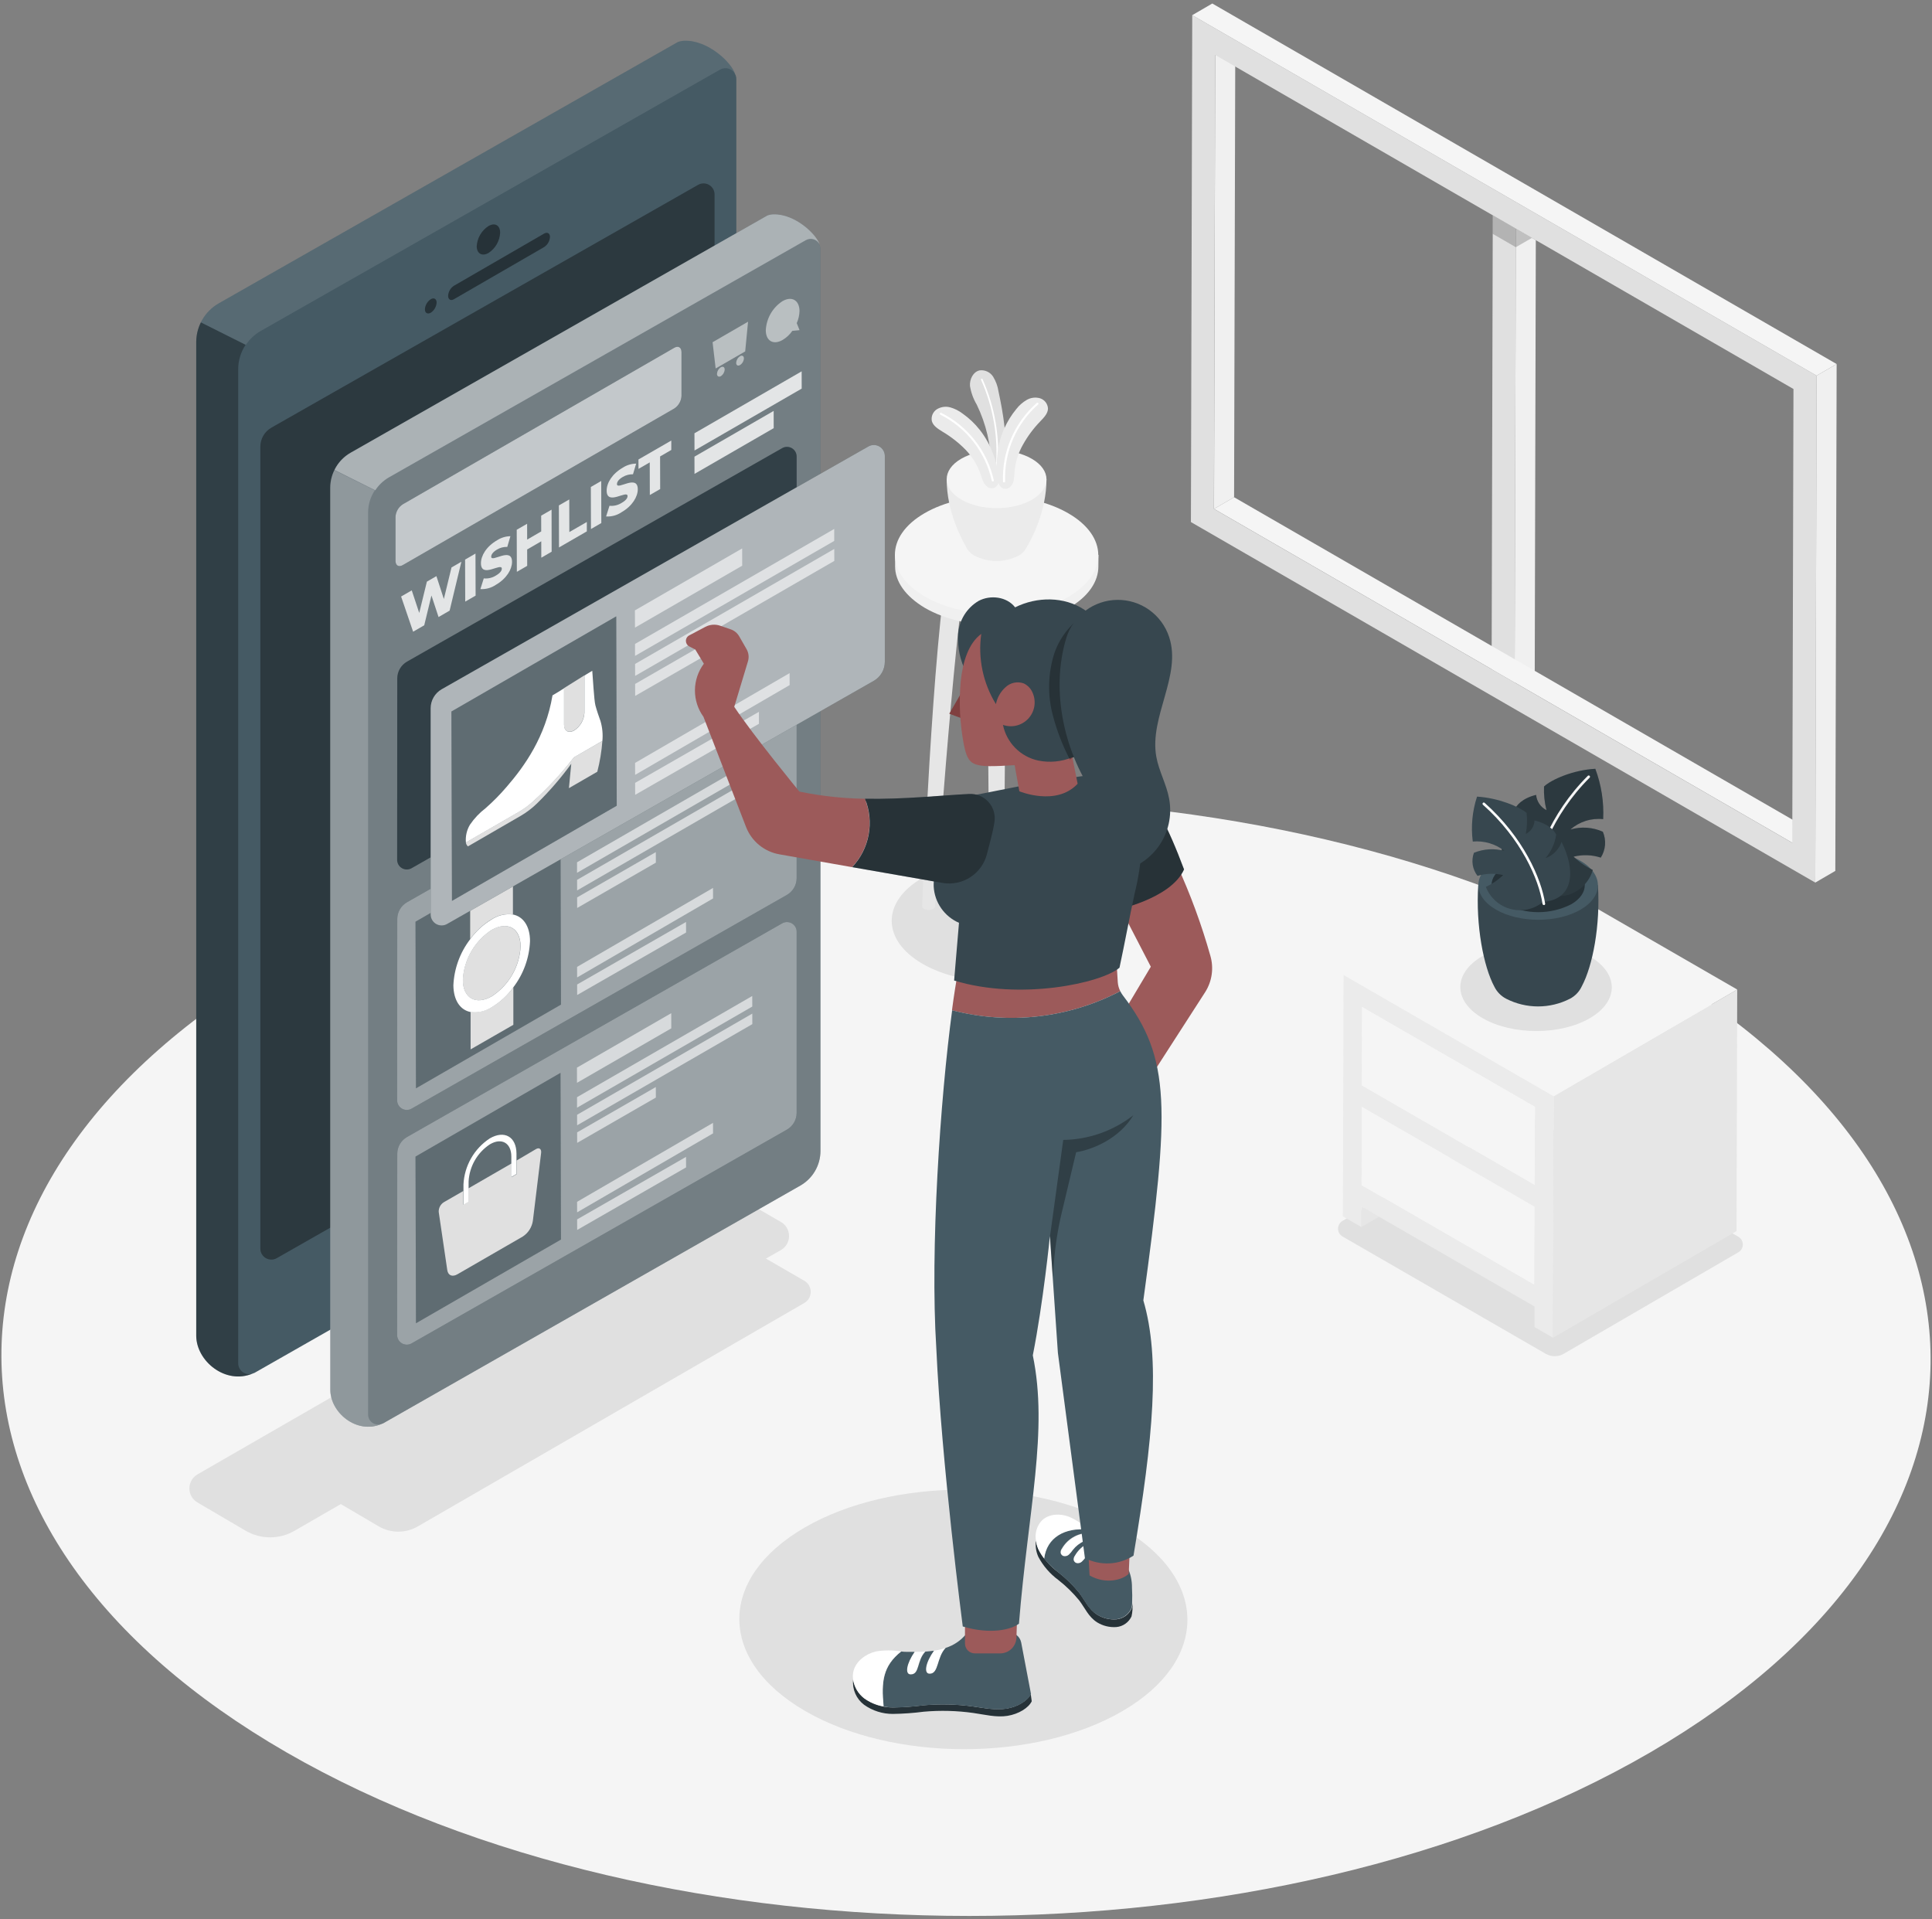 <svg width="452" height="449" viewBox="0 0 452 449" fill="none" xmlns="http://www.w3.org/2000/svg">
<rect x="0" y="0" width="452" height="449" fill="#808080" stroke="none"/>
<g clip-path="url(#clip0_151_728)">
<path d="M385 225.09C296.59 174.09 153.72 174.09 65.88 225.09C-21.96 276.09 -21.45 358.89 67 409.93C155.45 460.97 298.28 460.98 386.12 409.93C473.96 358.88 473.45 276.13 385 225.09Z" fill="#F5F5F5"/>
<path d="M262.32 357.38C241.79 345.52 208.6 345.52 188.2 357.38C167.8 369.24 167.91 388.46 188.44 400.31C208.97 412.16 242.16 412.17 262.57 400.31C282.98 388.45 282.86 369.24 262.32 357.38Z" fill="#E0E0E0"/>
<path d="M188.19 299.63L179.19 294.43L182.71 292.43C183.285 292.097 183.762 291.619 184.094 291.043C184.426 290.467 184.601 289.814 184.601 289.15C184.601 288.485 184.426 287.833 184.094 287.257C183.762 286.681 183.285 286.203 182.71 285.87L171.4 279.33C169.672 278.33 167.711 277.804 165.715 277.804C163.719 277.804 161.758 278.33 160.03 279.33L46.19 344.92C45.617 345.255 45.142 345.734 44.812 346.309C44.482 346.885 44.309 347.537 44.309 348.2C44.309 348.863 44.482 349.515 44.812 350.091C45.142 350.666 45.617 351.145 46.19 351.48L57.48 358.1C59.216 359.112 61.19 359.645 63.2 359.645C65.21 359.645 67.183 359.112 68.92 358.1L79.73 351.86L88.63 357.09C90.014 357.891 91.585 358.312 93.185 358.312C94.784 358.312 96.355 357.891 97.74 357.09L188.22 304.79C188.666 304.522 189.035 304.142 189.29 303.688C189.545 303.234 189.677 302.722 189.674 302.201C189.671 301.681 189.533 301.17 189.272 300.719C189.012 300.268 188.639 299.893 188.19 299.63Z" fill="#E0E0E0"/>
<path d="M250.45 205.4C260.06 210.95 260.11 219.94 250.56 225.49C241.01 231.04 225.48 231.04 215.86 225.49C206.24 219.94 206.2 210.95 215.75 205.4C225.3 199.85 240.83 199.85 250.45 205.4Z" fill="#E0E0E0"/>
<path d="M361.61 316.69L314.09 289.26C313.77 289.074 313.505 288.808 313.321 288.488C313.136 288.168 313.039 287.805 313.039 287.435C313.039 287.065 313.136 286.702 313.321 286.382C313.505 286.062 313.77 285.795 314.09 285.61L356 261.27C356.32 261.084 356.684 260.986 357.055 260.986C357.426 260.986 357.79 261.084 358.11 261.27L406.69 289.32C407.01 289.504 407.276 289.769 407.46 290.089C407.645 290.408 407.742 290.771 407.742 291.14C407.742 291.509 407.645 291.872 407.46 292.191C407.276 292.511 407.01 292.776 406.69 292.96L365.86 316.69C365.216 317.069 364.482 317.269 363.735 317.269C362.988 317.269 362.254 317.069 361.61 316.69Z" fill="#E0E0E0"/>
<path d="M349.24 50.36L348.97 156.54L354.36 159.66L354.64 53.47L349.24 50.36Z" fill="#E0E0E0"/>
<path d="M354.64 53.47L354.36 159.66L359.06 156.93L359.31 56.17L354.64 53.47Z" fill="#F0F0F0"/>
<path opacity="0.2" d="M354.63 57.83L354.64 53.47L349.24 50.36L349.23 54.71L354.63 57.83Z" fill="black"/>
<path opacity="0.2" d="M354.63 57.83L358.41 55.65L354.64 53.47L354.63 57.83Z" fill="black"/>
<path d="M284.31 12.87L289 10.14L288.72 116.32L284.03 119.05L284.31 12.87Z" fill="#F0F0F0"/>
<path d="M284.03 119.05L288.72 116.32L424 194.43L419.31 197.15L284.03 119.05Z" fill="#F5F5F5"/>
<path d="M278.93 3.55L425 87.88L424.69 206.47L278.62 122.13L278.93 3.55ZM419.31 197.15L419.59 91L284.3 12.86L284 119.05L419.28 197.15" fill="#E0E0E0"/>
<path d="M278.93 3.55L283.62 0.82L429.69 85.16L425 87.88L278.93 3.55Z" fill="#F5F5F5"/>
<path d="M425 87.88L429.69 85.16L429.38 203.74L424.69 206.47L425 87.88Z" fill="#F0F0F0"/>
<path d="M235.369 139H230.939C230.939 158 231.629 220.61 231.629 220.61C231.646 220.743 231.696 220.87 231.774 220.978C231.853 221.087 231.958 221.173 232.079 221.23C232.411 221.403 232.78 221.493 233.154 221.493C233.529 221.493 233.897 221.403 234.229 221.23C234.353 221.177 234.46 221.091 234.54 220.982C234.619 220.873 234.667 220.744 234.679 220.61C234.679 220.61 235.369 158 235.369 139Z" fill="#E6E6E6"/>
<path d="M226.439 130.37H221.999C218.199 150.05 215.729 211.99 215.729 211.99C215.743 212.124 215.792 212.252 215.871 212.361C215.95 212.47 216.056 212.556 216.179 212.61C216.513 212.778 216.881 212.865 217.255 212.865C217.628 212.865 217.996 212.778 218.329 212.61C218.451 212.555 218.557 212.469 218.634 212.36C218.711 212.251 218.758 212.123 218.77 211.99C218.77 211.99 222.999 149.77 226.439 130.37Z" fill="#E6E6E6"/>
<path d="M239.87 130.37H244.29C248.09 150.05 250.56 211.99 250.56 211.99C250.547 212.124 250.498 212.252 250.419 212.361C250.34 212.47 250.233 212.556 250.11 212.61C249.777 212.778 249.408 212.865 249.035 212.865C248.662 212.865 248.294 212.778 247.96 212.61C247.839 212.554 247.735 212.467 247.658 212.358C247.581 212.249 247.534 212.123 247.52 211.99C247.52 211.99 243.33 149.77 239.87 130.37Z" fill="#E6E6E6"/>
<path d="M257 129.81H256.53C255.63 127.22 253.45 124.75 249.97 122.74C240.65 117.36 225.59 117.36 216.33 122.74C212.88 124.74 210.72 127.21 209.85 129.8H209.41V132.48C209.41 136.01 211.78 139.48 216.41 142.23C225.73 147.61 240.79 147.61 250.05 142.23C254.68 139.54 256.99 136.02 256.97 132.49L257 129.81Z" fill="#F0F0F0"/>
<path d="M249.92 120.07C259.25 125.45 259.3 134.17 250.03 139.56C240.76 144.95 225.71 144.94 216.39 139.56C207.07 134.18 207.02 125.45 216.28 120.07C225.54 114.69 240.6 114.68 249.92 120.07Z" fill="#F5F5F5"/>
<path d="M244.829 112.1H221.479C221.479 119.78 225.059 126.28 226.169 128.21C226.169 128.3 226.259 128.38 226.309 128.47L226.369 128.56C226.797 129.157 227.354 129.649 227.999 130C229.591 130.814 231.352 131.238 233.14 131.238C234.927 131.238 236.688 130.814 238.279 130C239.095 129.577 239.754 128.904 240.16 128.08C241.34 126.1 244.829 119.67 244.829 112.1Z" fill="#EBEBEB"/>
<path d="M241.38 107.32C245.96 109.96 245.98 114.25 241.44 116.89C236.9 119.53 229.5 119.53 224.93 116.89C220.36 114.25 220.33 109.96 224.87 107.32C229.41 104.68 236.81 104.68 241.38 107.32Z" fill="#F5F5F5"/>
<path d="M231.889 109.09C231.855 104.092 230.703 99.165 228.519 94.67C227.717 93.32 227.177 91.831 226.929 90.28C226.819 88.72 227.679 86.95 229.219 86.64C229.831 86.567 230.451 86.669 231.007 86.934C231.563 87.2 232.032 87.618 232.359 88.14C233.001 89.195 233.426 90.368 233.609 91.59C234.759 97 235.719 102.59 234.999 108.03C234.96 108.661 234.832 109.284 234.619 109.88C234.508 110.156 234.327 110.399 234.094 110.585C233.861 110.77 233.584 110.893 233.289 110.94C233.093 110.958 232.895 110.93 232.711 110.859C232.527 110.788 232.363 110.675 232.229 110.53C231.984 110.091 231.866 109.592 231.889 109.09Z" fill="#E0E0E0"/>
<path d="M233.17 109.53C233.145 109.529 233.121 109.523 233.098 109.512C233.075 109.501 233.055 109.486 233.038 109.467C233.022 109.449 233.009 109.427 233 109.403C232.992 109.38 232.989 109.355 232.99 109.33C233.577 102.323 232.384 95.282 229.52 88.86C229.5 88.812 229.499 88.758 229.517 88.71C229.536 88.661 229.573 88.622 229.62 88.6C229.643 88.59 229.668 88.585 229.693 88.585C229.718 88.584 229.742 88.589 229.766 88.598C229.789 88.607 229.81 88.621 229.828 88.639C229.846 88.656 229.86 88.677 229.87 88.7C232.761 95.181 233.969 102.288 233.38 109.36C233.373 109.409 233.347 109.454 233.308 109.486C233.269 109.517 233.22 109.533 233.17 109.53Z" fill="white"/>
<path d="M220.53 101C219.53 100.37 218.33 99.68 218.01 98.51C217.904 97.981 217.961 97.432 218.173 96.935C218.386 96.439 218.744 96.019 219.2 95.73C219.664 95.451 220.18 95.269 220.716 95.195C221.252 95.121 221.798 95.157 222.32 95.3C223.363 95.597 224.34 96.089 225.2 96.75C226.708 97.811 228.056 99.084 229.2 100.53C230.553 102.249 231.623 104.174 232.37 106.23C232.875 107.559 233.257 108.931 233.51 110.33C233.68 111.44 234.01 113.28 232.86 114C232.605 114.149 232.315 114.228 232.02 114.228C231.725 114.228 231.435 114.149 231.18 114C230.678 113.683 230.281 113.223 230.04 112.68C229.809 112.138 229.608 111.584 229.44 111.02C228.699 108.843 227.487 106.856 225.89 105.2C224.291 103.575 222.49 102.164 220.53 101Z" fill="#EBEBEB"/>
<path d="M232.31 112.62C232.249 112.632 232.186 112.62 232.134 112.586C232.081 112.553 232.044 112.5 232.03 112.44C231.294 109.136 229.832 106.037 227.752 103.367C225.671 100.696 223.024 98.522 220 97C219.944 96.972 219.902 96.923 219.882 96.864C219.862 96.805 219.867 96.741 219.895 96.685C219.923 96.629 219.972 96.587 220.031 96.567C220.09 96.547 220.154 96.552 220.21 96.58C223.303 98.137 226.012 100.362 228.139 103.095C230.267 105.827 231.76 108.999 232.51 112.38C232.513 112.438 232.494 112.495 232.457 112.539C232.42 112.584 232.367 112.612 232.31 112.62Z" fill="white"/>
<path d="M243.38 98.57C244.21 97.7 245.17 96.74 245.18 95.57C245.15 95.028 244.956 94.509 244.624 94.08C244.292 93.651 243.837 93.334 243.32 93.17C242.8 93.021 242.256 92.978 241.72 93.046C241.183 93.113 240.666 93.288 240.2 93.56C239.265 94.105 238.443 94.825 237.78 95.68C236.611 97.093 235.645 98.661 234.91 100.34C234.036 102.346 233.492 104.48 233.3 106.66C233.141 108.075 233.118 109.501 233.23 110.92C233.35 112.03 233.49 113.92 234.78 114.3C235.065 114.376 235.366 114.374 235.651 114.295C235.936 114.216 236.194 114.062 236.4 113.85C236.813 113.423 237.082 112.877 237.17 112.29C237.266 111.708 237.323 111.12 237.34 110.53C237.512 108.232 238.195 106.001 239.34 104C240.442 102.02 241.8 100.194 243.38 98.57Z" fill="#EBEBEB"/>
<path d="M234.93 112.84C234.961 112.84 234.991 112.834 235.019 112.822C235.047 112.809 235.073 112.791 235.093 112.769C235.114 112.746 235.13 112.719 235.14 112.69C235.149 112.661 235.153 112.63 235.15 112.6C235.028 109.214 235.659 105.843 236.998 102.73C238.336 99.618 240.349 96.841 242.89 94.6C242.932 94.555 242.956 94.496 242.956 94.435C242.956 94.374 242.932 94.314 242.89 94.27C242.845 94.23 242.786 94.208 242.725 94.208C242.665 94.208 242.606 94.23 242.56 94.27C239.961 96.559 237.903 99.397 236.537 102.58C235.17 105.762 234.529 109.209 234.66 112.67C234.666 112.699 234.678 112.727 234.695 112.752C234.712 112.776 234.733 112.797 234.759 112.813C234.784 112.829 234.812 112.839 234.842 112.844C234.871 112.849 234.901 112.847 234.93 112.84Z" fill="white"/>
<path d="M322.64 284.64L318.49 287.05L318.5 282.25L322.64 284.64Z" fill="#E6E6E6"/>
<path d="M318.67 235.58L359.11 258.94L318.67 235.58Z" fill="#CFCFCF"/>
<path d="M322.64 284.64L359.02 305.64V310.45L363.34 312.95L363.5 256.44L314.33 228.05L314.17 284.55L318.5 287.05V282.25L322.64 284.64ZM359.06 277.26L318.62 253.91L318.67 235.58L359.11 258.94L359.06 277.26ZM359 300.6L318.56 277.25L318.6 259V258.95L359.05 282.3L359 300.6Z" fill="#EBEBEB"/>
<path d="M318.55 277.25L318.6 258.98V258.93L359.05 282.28L358.99 300.6L318.55 277.25Z" fill="#F5F5F5"/>
<path d="M318.62 253.91L318.67 235.58L359.11 258.94L359.06 277.26L318.62 253.91Z" fill="#F5F5F5"/>
<path d="M363.5 256.44L406.43 231.49L406.27 288L363.33 312.95L363.5 256.44Z" fill="#E6E6E6"/>
<path d="M363.5 256.44L314.32 228.05L357.25 203.1L406.43 231.49L363.5 256.44Z" fill="#F5F5F5"/>
<path d="M371.86 223.69C364.92 219.69 353.7 219.69 346.8 223.69C339.9 227.69 339.94 234.2 346.88 238.2C353.82 242.2 365.05 242.2 371.94 238.2C378.83 234.2 378.8 227.7 371.86 223.69Z" fill="#E0E0E0"/>
<path d="M373.841 207.07L359.841 207.48L345.841 207.07C345.231 216.51 347.081 226.14 349.621 230.84C350.219 232.049 351.19 233.034 352.391 233.65C354.696 234.828 357.247 235.442 359.836 235.442C362.424 235.442 364.976 234.828 367.281 233.65C368.499 233.021 369.474 232.004 370.051 230.76C372.621 226 374.441 216.47 373.841 207.07Z" fill="#37474F"/>
<path d="M369.71 201.35C375.19 204.51 375.22 209.64 369.78 212.8C364.34 215.96 355.48 215.96 350 212.8C344.52 209.64 344.5 204.51 349.94 201.35C355.38 198.19 364.24 198.18 369.71 201.35Z" fill="#455A64"/>
<path d="M367.55 202.6C371.82 205.07 371.84 209.07 367.6 211.54C365.211 212.757 362.567 213.391 359.885 213.391C357.204 213.391 354.56 212.757 352.17 211.54C347.9 209.07 347.87 205.07 352.12 202.6C354.511 201.387 357.154 200.755 359.835 200.755C362.516 200.755 365.159 201.387 367.55 202.6Z" fill="#263238"/>
<path d="M358.691 207.47C359.812 208.408 361.14 209.066 362.566 209.389C363.992 209.713 365.474 209.692 366.891 209.33C368.257 208.916 369.498 208.168 370.502 207.154C371.506 206.139 372.241 204.89 372.641 203.52C370.986 202.732 369.47 201.682 368.15 200.41C370.249 199.883 372.454 199.959 374.511 200.63C375.079 199.736 375.42 198.716 375.504 197.66C375.588 196.603 375.411 195.543 374.99 194.57C372.605 193.506 369.919 193.322 367.411 194.05C368.451 193.139 369.668 192.454 370.987 192.037C372.305 191.62 373.696 191.482 375.071 191.63C375.268 187.619 374.641 183.61 373.231 179.85C368.021 180.13 362.961 182.37 361.231 183.99C361.151 185.855 361.346 187.722 361.81 189.53C361.136 189.187 360.56 188.679 360.135 188.053C359.71 187.427 359.45 186.703 359.381 185.95C356.121 186.76 354.731 188.39 354.221 189.63C354.69 191.95 355.755 194.107 357.31 195.89C354.24 194.96 353.001 191.55 353.001 191.55C350.001 198.69 350.591 206.77 358.691 207.47Z" fill="#37474F"/>
<path opacity="0.2" d="M358.691 207.47C359.812 208.408 361.14 209.066 362.566 209.389C363.992 209.713 365.474 209.692 366.891 209.33C368.257 208.916 369.498 208.168 370.502 207.154C371.506 206.139 372.241 204.89 372.641 203.52C370.986 202.732 369.47 201.682 368.15 200.41C370.249 199.883 372.454 199.959 374.511 200.63C375.079 199.736 375.42 198.716 375.504 197.66C375.588 196.603 375.411 195.543 374.99 194.57C372.605 193.506 369.919 193.322 367.411 194.05C368.451 193.139 369.668 192.454 370.987 192.037C372.305 191.62 373.696 191.482 375.071 191.63C375.268 187.619 374.641 183.61 373.231 179.85C368.021 180.13 362.961 182.37 361.231 183.99C361.151 185.855 361.346 187.722 361.81 189.53C361.136 189.187 360.56 188.679 360.135 188.053C359.71 187.427 359.45 186.703 359.381 185.95C356.121 186.76 354.731 188.39 354.221 189.63C354.69 191.95 355.755 194.107 357.31 195.89C354.24 194.96 353.001 191.55 353.001 191.55C350.001 198.69 350.591 206.77 358.691 207.47Z" fill="black"/>
<path d="M358.51 208.24C358.471 208.237 358.432 208.227 358.397 208.21C358.361 208.192 358.33 208.168 358.304 208.138C358.278 208.108 358.258 208.074 358.245 208.036C358.233 207.999 358.227 207.959 358.23 207.92C358.73 201.33 362.49 190.47 371.47 181.5C371.527 181.443 371.605 181.411 371.685 181.411C371.766 181.411 371.843 181.443 371.9 181.5C371.957 181.557 371.989 181.634 371.989 181.715C371.989 181.796 371.957 181.873 371.9 181.93C363.04 190.78 359.32 201.48 358.83 207.93C358.832 207.972 358.824 208.014 358.809 208.053C358.793 208.092 358.769 208.127 358.739 208.156C358.709 208.185 358.673 208.208 358.634 208.222C358.594 208.237 358.552 208.243 358.51 208.24Z" fill="#F5F5F5"/>
<path d="M361.001 211C359.956 211.854 358.724 212.449 357.405 212.735C356.087 213.022 354.719 212.992 353.414 212.649C352.109 212.306 350.904 211.658 349.897 210.76C348.89 209.862 348.11 208.738 347.621 207.48C349.117 206.794 350.486 205.861 351.671 204.72C349.69 204.251 347.62 204.313 345.671 204.9C345.082 204.146 344.696 203.254 344.549 202.309C344.402 201.364 344.499 200.397 344.831 199.5C347.104 198.566 349.623 198.415 351.991 199.07C349.882 197.423 347.227 196.636 344.561 196.87C344.107 193.336 344.449 189.745 345.561 186.36C350.561 186.66 355.441 188.72 357.151 190.17C357.342 191.81 357.275 193.471 356.951 195.09C357.553 194.805 358.064 194.359 358.428 193.801C358.792 193.244 358.993 192.596 359.011 191.93C362.121 192.68 363.531 194.14 364.081 195.24C363.785 197.281 362.914 199.195 361.571 200.76C362.445 200.45 363.237 199.946 363.888 199.286C364.539 198.626 365.032 197.828 365.331 196.95C368.541 203.26 368.491 210.38 361.001 211Z" fill="#37474F"/>
<path d="M361.171 211.71C361.099 211.708 361.031 211.681 360.978 211.633C360.924 211.586 360.89 211.521 360.88 211.45C360.02 205.72 355.88 196.2 346.93 188.25C346.876 188.194 346.845 188.119 346.845 188.04C346.845 187.961 346.876 187.886 346.93 187.83C346.958 187.802 346.99 187.779 347.026 187.763C347.062 187.748 347.101 187.74 347.141 187.74C347.18 187.74 347.219 187.748 347.255 187.763C347.291 187.779 347.323 187.802 347.35 187.83C356.4 195.89 360.62 205.56 361.49 211.39C361.502 211.469 361.483 211.55 361.436 211.615C361.389 211.681 361.319 211.725 361.24 211.74L361.171 211.71Z" fill="white"/>
<path d="M172 17.37C171.22 14.63 165.66 9.37 160.13 9.53C159.597 9.546 159.069 9.651 158.57 9.84L51.11 71C49.542 71.911 48.238 73.214 47.327 74.782C46.415 76.349 45.927 78.127 45.91 79.94V312.46C45.91 318.38 52.74 324.03 59.16 321.31C59.301 321.267 59.438 321.214 59.57 321.15L167.08 259.89C168.658 258.991 169.969 257.69 170.881 256.12C171.792 254.55 172.272 252.766 172.27 250.95V18.49C172.271 18.101 172.178 17.716 172 17.37Z" fill="#455A64"/>
<path d="M60.91 104.5C60.911 103.593 61.151 102.703 61.608 101.919C62.065 101.136 62.721 100.487 63.51 100.04L163.32 43.25C163.711 43.026 164.154 42.908 164.605 42.909C165.056 42.909 165.498 43.029 165.888 43.255C166.278 43.481 166.602 43.805 166.827 44.196C167.052 44.586 167.17 45.029 167.17 45.48V233C167.168 233.906 166.926 234.796 166.469 235.579C166.013 236.362 165.358 237.011 164.57 237.46L64.75 294.33C64.359 294.552 63.918 294.668 63.468 294.666C63.019 294.664 62.578 294.544 62.19 294.318C61.801 294.093 61.478 293.769 61.254 293.38C61.029 292.991 60.911 292.549 60.91 292.1V104.5Z" fill="#37474F"/>
<path opacity="0.2" d="M60.91 104.5C60.911 103.593 61.151 102.703 61.608 101.919C62.065 101.136 62.721 100.487 63.51 100.04L163.32 43.25C163.711 43.026 164.154 42.908 164.605 42.909C165.056 42.909 165.498 43.029 165.888 43.255C166.278 43.481 166.602 43.805 166.827 44.196C167.052 44.586 167.17 45.029 167.17 45.48V233C167.168 233.906 166.926 234.796 166.469 235.579C166.013 236.362 165.358 237.011 164.57 237.46L64.75 294.33C64.359 294.552 63.918 294.668 63.468 294.666C63.019 294.664 62.578 294.544 62.19 294.318C61.801 294.093 61.478 293.769 61.254 293.38C61.029 292.991 60.911 292.549 60.91 292.1V104.5Z" fill="black"/>
<path opacity="0.3" d="M45.91 79.93V312.46C45.91 318.38 52.74 324.03 59.16 321.31C58.774 321.452 58.36 321.498 57.952 321.445C57.544 321.393 57.155 321.242 56.818 321.006C56.481 320.77 56.206 320.457 56.017 320.092C55.828 319.727 55.729 319.321 55.73 318.91V86.35C55.735 84.328 56.337 82.352 57.46 80.67L47 75.42C46.295 76.82 45.922 78.363 45.91 79.93Z" fill="black"/>
<path opacity="0.1" d="M160.17 9.52C159.636 9.536 159.109 9.641 158.61 9.83L51.11 71C49.325 72.025 47.893 73.566 47 75.42L57.52 80.67C58.41 79.33 59.602 78.217 61 77.42L168.5 16.26C168.801 16.095 169.132 15.993 169.474 15.96C169.815 15.927 170.16 15.963 170.487 16.067C170.814 16.171 171.117 16.34 171.377 16.564C171.637 16.788 171.849 17.062 172 17.37C171.26 14.62 165.7 9.41 160.17 9.52Z" fill="white"/>
<path d="M127.29 54.65C128.04 54.22 128.67 54.56 128.67 55.42C128.643 55.896 128.506 56.36 128.268 56.773C128.03 57.186 127.698 57.538 127.3 57.8L106.2 70C105.45 70.44 104.84 70.07 104.84 69.2C104.866 68.729 105.002 68.271 105.239 67.862C105.475 67.454 105.804 67.107 106.2 66.85L127.29 54.65Z" fill="#263238"/>
<path d="M100.78 70C101.53 69.56 102.14 69.91 102.15 70.78C102.123 71.253 101.985 71.714 101.749 72.125C101.513 72.537 101.185 72.887 100.79 73.15C100.03 73.58 99.41 73.23 99.41 72.36C99.436 71.886 99.573 71.425 99.811 71.015C100.049 70.605 100.381 70.257 100.78 70Z" fill="#263238"/>
<path d="M114.28 52.88C115.79 52.01 117.01 52.7 117.01 54.44C116.964 55.386 116.695 56.308 116.223 57.13C115.752 57.953 115.093 58.652 114.3 59.17C112.79 60.05 111.54 59.33 111.53 57.6C111.586 56.653 111.865 55.732 112.342 54.912C112.82 54.092 113.484 53.396 114.28 52.88Z" fill="#263238"/>
<path d="M114.29 271.79C117.36 270.02 119.84 271.43 119.85 274.96C119.753 276.89 119.201 278.77 118.24 280.447C117.279 282.124 115.936 283.55 114.32 284.61C111.25 286.38 108.71 284.93 108.7 281.4C108.81 279.471 109.374 277.596 110.345 275.926C111.317 274.256 112.668 272.839 114.29 271.79Z" fill="#263238"/>
<path d="M191.71 57.26C191 54.77 186 50 180.94 50.14C180.459 50.155 179.983 50.246 179.53 50.41L82 105.93C80.577 106.756 79.394 107.938 78.567 109.36C77.739 110.782 77.296 112.395 77.28 114.04V325.11C77.28 330.49 83.48 335.62 89.28 333.11C89.412 333.073 89.539 333.023 89.66 332.96L187.24 277.35C188.671 276.534 189.861 275.354 190.688 273.93C191.516 272.505 191.951 270.887 191.95 269.24V58.24C191.945 57.899 191.863 57.564 191.71 57.26Z" fill="#37474F"/>
<path opacity="0.2" d="M77.231 114V325.11C77.231 330.49 83.43 335.62 89.231 333.11C88.88 333.237 88.504 333.277 88.135 333.228C87.766 333.179 87.414 333.042 87.109 332.828C86.804 332.615 86.555 332.33 86.383 332C86.211 331.67 86.121 331.303 86.121 330.93V119.88C86.124 118.043 86.671 116.248 87.691 114.72L78.201 110C77.583 111.245 77.252 112.611 77.231 114Z" fill="white"/>
<path opacity="0.4" d="M180.94 50.14C180.459 50.155 179.983 50.246 179.53 50.41L82 105.93C80.375 106.854 79.067 108.249 78.25 109.93L87.8 114.7C88.602 113.468 89.68 112.441 90.95 111.7L188.52 56.19C188.796 56.032 189.101 55.932 189.417 55.897C189.733 55.862 190.053 55.893 190.357 55.986C190.661 56.08 190.942 56.235 191.184 56.442C191.425 56.65 191.621 56.904 191.76 57.19C191 54.77 186 50 180.94 50.14Z" fill="white"/>
<path opacity="0.3" d="M191.71 57.26C191 54.77 186 50 180.94 50.14C180.459 50.155 179.983 50.246 179.53 50.41L82 105.93C80.577 106.756 79.394 107.938 78.567 109.36C77.739 110.782 77.296 112.395 77.28 114.04V325.11C77.28 330.49 83.48 335.62 89.28 333.11C89.412 333.073 89.539 333.023 89.66 332.96L187.24 277.35C188.671 276.534 189.861 275.354 190.688 273.93C191.516 272.505 191.951 270.887 191.95 269.24V58.24C191.945 57.899 191.863 57.564 191.71 57.26Z" fill="white"/>
<path d="M157.74 81.36C158.67 80.82 159.43 81.25 159.44 82.36V92.64C159.408 93.227 159.238 93.797 158.944 94.306C158.651 94.815 158.242 95.248 157.75 95.57L94.23 132.2C93.29 132.74 92.54 132.31 92.53 131.2V120.91C92.562 120.323 92.731 119.752 93.025 119.243C93.319 118.734 93.728 118.301 94.22 117.98L157.74 81.36Z" fill="#37474F"/>
<g opacity="0.7">
<path d="M157.74 81.36C158.67 80.82 159.43 81.25 159.44 82.36V92.64C159.408 93.227 159.238 93.797 158.944 94.306C158.651 94.815 158.242 95.248 157.75 95.57L94.23 132.2C93.29 132.74 92.54 132.31 92.53 131.2V120.91C92.562 120.323 92.731 119.752 93.025 119.243C93.319 118.734 93.728 118.301 94.22 117.98L157.74 81.36Z" fill="white"/>
</g>
<g opacity="0.5">
<path d="M183.05 70.46C185.23 69.2 187 70.21 187.05 72.71C187.029 73.704 186.808 74.683 186.4 75.59L187.06 77.24L185.37 77.4C184.777 78.26 184.006 78.983 183.11 79.52C180.94 80.78 179.17 79.77 179.16 77.27C179.225 75.909 179.612 74.582 180.288 73.398C180.964 72.215 181.911 71.208 183.05 70.46Z" fill="white"/>
</g>
<g opacity="0.5">
<path d="M168.631 85.92C169.131 85.64 169.541 85.86 169.541 86.44C169.524 86.752 169.433 87.056 169.277 87.327C169.12 87.598 168.903 87.829 168.641 88C168.141 88.28 167.741 88 167.741 87.48C167.758 87.169 167.847 86.865 168.001 86.594C168.156 86.324 168.372 86.093 168.631 85.92Z" fill="white"/>
<path d="M173.13 83.33C173.63 83.04 174.03 83.27 174.04 83.84C174.022 84.153 173.93 84.457 173.772 84.728C173.614 84.999 173.394 85.23 173.13 85.4C172.64 85.69 172.23 85.46 172.23 84.88C172.25 84.569 172.341 84.268 172.497 83.999C172.653 83.729 172.87 83.501 173.13 83.33Z" fill="white"/>
<path d="M175.011 75.26L174.341 82.21L167.431 86.2L166.711 80.06L175.011 75.26Z" fill="white"/>
</g>
<path d="M92.941 215C92.942 214.202 93.153 213.419 93.553 212.729C93.954 212.039 94.529 211.467 95.221 211.07L183 161.08C183.347 160.882 183.74 160.78 184.138 160.783C184.537 160.786 184.928 160.895 185.272 161.098C185.615 161.301 185.898 161.591 186.093 161.939C186.288 162.288 186.387 162.681 186.38 163.08V205.43C186.377 206.228 186.164 207.012 185.762 207.702C185.36 208.392 184.783 208.963 184.09 209.36L96.29 259.36C95.944 259.558 95.551 259.66 95.153 259.657C94.754 259.654 94.363 259.545 94.019 259.342C93.676 259.139 93.392 258.849 93.198 258.501C93.003 258.152 92.904 257.759 92.91 257.36L92.941 215Z" fill="#37474F"/>
<path opacity="0.5" d="M92.941 215C92.942 214.202 93.153 213.419 93.553 212.729C93.954 212.039 94.529 211.467 95.221 211.07L183 161.08C183.347 160.882 183.74 160.78 184.138 160.783C184.537 160.786 184.928 160.895 185.272 161.098C185.615 161.301 185.898 161.591 186.093 161.939C186.288 162.288 186.387 162.681 186.38 163.08V205.43C186.377 206.228 186.164 207.012 185.762 207.702C185.36 208.392 184.783 208.963 184.09 209.36L96.29 259.36C95.944 259.558 95.551 259.66 95.153 259.657C94.754 259.654 94.363 259.545 94.019 259.342C93.676 259.139 93.392 258.849 93.198 258.501C93.003 258.152 92.904 257.759 92.91 257.36L92.941 215Z" fill="white"/>
<path d="M131.131 196.03L131.241 235.01L97.321 254.59L97.211 215.62L131.131 196.03Z" fill="#37474F"/>
<g opacity="0.2">
<path d="M131.131 196.03L131.241 235.01L97.321 254.59L97.211 215.62L131.131 196.03Z" fill="white"/>
</g>
<g opacity="0.6">
<path d="M153.43 199.34L153.441 201.81L135.031 212.41L135.021 209.94L153.43 199.34Z" fill="white"/>
<path d="M176.001 182.17L176.011 184.63L135.021 208.3L135.011 205.83L176.001 182.17Z" fill="white"/>
<path d="M160.501 215.68L160.51 218.15L135.031 232.77L135.021 230.31L160.501 215.68Z" fill="white"/>
<path d="M166.811 207.72L166.821 210.18L135.021 228.66L135.011 226.19L166.811 207.72Z" fill="white"/>
<path d="M175.99 178.05L176 180.51L135 204.18V201.72L175.99 178.05Z" fill="white"/>
<path d="M157.04 182.06L157.05 185.61L134.99 198.35L134.98 194.81L157.04 182.06Z" fill="white"/>
</g>
<path d="M115.001 217.55C118.731 215.4 121.761 217.14 121.781 221.42C121.657 223.755 120.982 226.027 119.813 228.052C118.643 230.077 117.011 231.796 115.051 233.07C111.321 235.23 108.281 233.5 108.271 229.22C108.395 226.882 109.069 224.607 110.238 222.579C111.408 220.551 113.039 218.828 115.001 217.55Z" fill="#E0E0E0"/>
<path d="M110 210.89L120 205.14V213.94C118.251 213.696 116.474 214.098 115 215.07C113.036 216.253 111.334 217.825 110 219.69V210.89Z" fill="#E0E0E0"/>
<path d="M92.941 158.71C92.942 157.912 93.153 157.129 93.553 156.439C93.954 155.749 94.529 155.177 95.221 154.78L183 104.83C183.347 104.632 183.74 104.53 184.138 104.533C184.537 104.536 184.928 104.645 185.272 104.848C185.615 105.051 185.898 105.341 186.093 105.689C186.288 106.038 186.387 106.431 186.38 106.83V149.18C186.377 149.978 186.164 150.762 185.762 151.452C185.36 152.142 184.783 152.713 184.09 153.11L96.29 203.11C95.944 203.308 95.551 203.41 95.153 203.407C94.754 203.404 94.363 203.295 94.019 203.092C93.676 202.889 93.392 202.599 93.198 202.251C93.003 201.902 92.904 201.509 92.91 201.11L92.941 158.71Z" fill="#37474F"/>
<path opacity="0.1" d="M92.941 158.71C92.942 157.912 93.153 157.129 93.553 156.439C93.954 155.749 94.529 155.177 95.221 154.78L183 104.83C183.347 104.632 183.74 104.53 184.138 104.533C184.537 104.536 184.928 104.645 185.272 104.848C185.615 105.051 185.898 105.341 186.093 105.689C186.288 106.038 186.387 106.431 186.38 106.83V149.18C186.377 149.978 186.164 150.762 185.762 151.452C185.36 152.142 184.783 152.713 184.09 153.11L96.29 203.11C95.944 203.308 95.551 203.41 95.153 203.407C94.754 203.404 94.363 203.295 94.019 203.092C93.676 202.889 93.392 202.599 93.198 202.251C93.003 201.902 92.904 201.509 92.91 201.11L92.941 158.71Z" fill="black"/>
<path d="M92.941 269.92C92.939 269.122 93.149 268.337 93.549 267.647C93.95 266.956 94.527 266.385 95.221 265.99L183 216C183.347 215.802 183.74 215.7 184.138 215.703C184.537 215.706 184.928 215.815 185.272 216.018C185.615 216.221 185.898 216.511 186.093 216.859C186.288 217.208 186.387 217.601 186.38 218V260.34C186.379 261.139 186.167 261.923 185.764 262.613C185.362 263.303 184.785 263.875 184.09 264.27L96.29 314.27C95.944 314.468 95.551 314.57 95.153 314.567C94.754 314.564 94.363 314.455 94.019 314.252C93.676 314.049 93.392 313.759 93.198 313.41C93.003 313.062 92.904 312.669 92.91 312.27L92.941 269.92Z" fill="#37474F"/>
<path opacity="0.5" d="M92.941 269.92C92.939 269.122 93.149 268.337 93.549 267.647C93.95 266.956 94.527 266.385 95.221 265.99L183 216C183.347 215.802 183.74 215.7 184.138 215.703C184.537 215.706 184.928 215.815 185.272 216.018C185.615 216.221 185.898 216.511 186.093 216.859C186.288 217.208 186.387 217.601 186.38 218V260.34C186.379 261.139 186.167 261.923 185.764 262.613C185.362 263.303 184.785 263.875 184.09 264.27L96.29 314.27C95.944 314.468 95.551 314.57 95.153 314.567C94.754 314.564 94.363 314.455 94.019 314.252C93.676 314.049 93.392 313.759 93.198 313.41C93.003 313.062 92.904 312.669 92.91 312.27L92.941 269.92Z" fill="white"/>
<path d="M131.131 250.99L131.241 289.97L97.321 309.55L97.211 270.57L131.131 250.99Z" fill="#37474F"/>
<g opacity="0.2">
<path d="M131.131 250.99L131.241 289.97L97.321 309.55L97.211 270.57L131.131 250.99Z" fill="white"/>
</g>
<g opacity="0.6">
<path d="M153.43 254.3L153.441 256.76L135.031 267.36L135.021 264.9L153.43 254.3Z" fill="white"/>
<path d="M176.001 237.12L176.011 239.58L135.021 263.25L135.011 260.79L176.001 237.12Z" fill="white"/>
<path d="M160.501 270.64L160.51 273.1L135.031 287.73L135.021 285.26L160.501 270.64Z" fill="white"/>
<path d="M166.811 262.68L166.821 265.14L135.021 283.61L135.011 281.15L166.811 262.68Z" fill="white"/>
<path d="M175.99 233L176 235.47L135 259.13V256.67L175.99 233Z" fill="white"/>
<path d="M157.04 237.02L157.05 240.57L134.99 253.31L134.98 249.76L157.04 237.02Z" fill="white"/>
</g>
<path d="M125.42 268.8C126.15 268.38 126.71 268.8 126.6 269.7L124.67 285.57C124.561 286.319 124.295 287.036 123.888 287.674C123.481 288.312 122.943 288.856 122.31 289.27L107 298.11C105.82 298.79 104.82 298.38 104.64 297.11L102.64 283.52C102.621 283.074 102.719 282.631 102.924 282.234C103.13 281.838 103.435 281.502 103.81 281.26L108.39 278.62V281.81L109.59 281.13V278L119.67 272.18V275.38L120.87 274.68V271.48L125.42 268.8Z" fill="#E0E0E0"/>
<path d="M114.581 266.32C118.011 264.32 120.821 265.93 120.831 269.88V274.64L119.631 275.34V270.57C119.631 267.38 117.361 266.08 114.631 267.69C113.172 268.645 111.959 269.93 111.09 271.442C110.222 272.954 109.722 274.649 109.631 276.39V281.16L108.431 281.84V277.08C108.536 274.929 109.149 272.833 110.217 270.964C111.286 269.094 112.781 267.503 114.581 266.32Z" fill="white"/>
<path d="M100.75 165.7C100.75 164.792 100.99 163.899 101.447 163.114C101.904 162.329 102.56 161.679 103.35 161.23L203.17 104.44C203.561 104.218 204.004 104.102 204.454 104.104C204.905 104.107 205.346 104.228 205.735 104.454C206.124 104.681 206.446 105.006 206.67 105.397C206.894 105.787 207.011 106.23 207.01 106.68V154.82C207.007 155.726 206.766 156.616 206.309 157.399C205.853 158.182 205.198 158.831 204.41 159.28L104.6 216.16C104.209 216.384 103.766 216.502 103.315 216.501C102.865 216.501 102.422 216.381 102.032 216.155C101.642 215.929 101.318 215.605 101.093 215.214C100.868 214.824 100.75 214.381 100.75 213.93V165.7Z" fill="#37474F"/>
<path opacity="0.6" d="M100.75 165.7C100.75 164.792 100.99 163.899 101.447 163.114C101.904 162.329 102.56 161.679 103.35 161.23L203.17 104.44C203.561 104.218 204.004 104.102 204.454 104.104C204.905 104.107 205.346 104.228 205.735 104.454C206.124 104.681 206.446 105.006 206.67 105.397C206.894 105.787 207.011 106.23 207.01 106.68V154.82C207.007 155.726 206.766 156.616 206.309 157.399C205.853 158.182 205.198 158.831 204.41 159.28L104.6 216.16C104.209 216.384 103.766 216.502 103.315 216.501C102.865 216.501 102.422 216.381 102.032 216.155C101.642 215.929 101.318 215.605 101.093 215.214C100.868 214.824 100.75 214.381 100.75 213.93V165.7Z" fill="white"/>
<path d="M144.17 144.19L144.29 188.49L105.74 210.75L105.61 166.45L144.17 144.19Z" fill="#37474F"/>
<g opacity="0.2">
<path d="M144.17 144.19L144.29 188.49L105.74 210.75L105.61 166.45L144.17 144.19Z" fill="white"/>
</g>
<path d="M136.71 158V166.74C136.665 167.564 136.426 168.366 136.013 169.08C135.599 169.794 135.023 170.401 134.33 170.85C133.02 171.61 131.95 171 131.94 169.49V160.99L136.71 158Z" fill="#E0E0E0"/>
<path d="M140.93 173.33C140.75 175.764 140.352 178.177 139.74 180.54L133.1 184.38C133.29 182.48 133.47 180.57 133.65 178.67C131.247 181.978 128.571 185.079 125.65 187.94C124.507 189.059 123.231 190.033 121.85 190.84L109.48 198C109.202 197.765 109.027 197.432 108.99 197.07L121.46 189.88C122.683 189.16 123.823 188.308 124.86 187.34C128.295 184.228 131.447 180.818 134.28 177.15L140.93 173.33Z" fill="#E0E0E0"/>
<path d="M138.561 156.92C138.701 158.38 138.971 163.79 139.301 165.02C139.631 166.25 140.051 167.46 140.491 168.69C140.931 170.195 141.08 171.769 140.931 173.33L134.281 177.17C131.448 180.838 128.295 184.248 124.861 187.36C123.824 188.329 122.684 189.18 121.461 189.9L109.001 197.09C108.867 195.642 109.196 194.189 109.941 192.94C110.944 191.461 112.18 190.154 113.601 189.07C115.363 187.525 117.01 185.854 118.531 184.07C122.761 179.2 127.641 172.31 129.261 162.67C130.041 162.21 130.971 161.67 131.961 161.02V169.52C131.961 171.03 133.041 171.64 134.351 170.88C135.043 170.431 135.62 169.824 136.033 169.11C136.447 168.396 136.686 167.594 136.731 166.77V158.03C137.381 157.63 138.001 157.24 138.561 156.92Z" fill="white"/>
<g opacity="0.6">
<path d="M169.52 147.94L169.53 150.75L148.6 162.8L148.59 160L169.52 147.94Z" fill="white"/>
<path d="M195.18 128.42L195.19 131.22L148.59 158.12L148.58 155.32L195.18 128.42Z" fill="white"/>
<path d="M177.56 166.52V169.32L148.6 185.94L148.59 183.14L177.56 166.52Z" fill="white"/>
<path d="M184.73 157.47L184.74 160.27L148.59 181.27L148.58 178.47L184.73 157.47Z" fill="white"/>
<path d="M195.17 123.74V126.54L148.57 153.44V150.64L195.17 123.74Z" fill="white"/>
<path d="M173.63 128.3L173.64 132.34L148.56 146.82L148.54 142.79L173.63 128.3Z" fill="white"/>
</g>
<g opacity="0.8">
<path d="M107.941 131.41L105.191 142.85L102.601 144.35L100.941 139.31L99.251 146.28L96.651 147.78L93.841 139.55L96.331 138.11L98.081 143.39L99.871 136.07L102.101 134.78L103.841 140.13L105.631 132.75L107.941 131.41Z" fill="white"/>
<path d="M111.241 129.5L111.271 139.34L108.841 140.74L108.811 130.91L111.241 129.5Z" fill="white"/>
<path d="M116.311 126.38C117.235 125.782 118.31 125.456 119.411 125.44L118.681 127.94C117.845 127.91 117.019 128.122 116.301 128.55C115.301 129.14 114.921 129.74 114.921 130.23C114.921 131.74 119.781 127.81 119.791 131.44C119.791 133.15 118.551 135.34 116.011 136.81C114.948 137.534 113.675 137.886 112.391 137.81L113.181 135.31C114.171 135.411 115.167 135.178 116.011 134.65C117.011 134.06 117.401 133.51 117.401 133.04C117.401 131.48 112.531 135.43 112.521 131.76C112.521 130 113.761 127.85 116.311 126.38Z" fill="white"/>
<path d="M129.041 119.23L129.061 129.06L126.641 130.47L126.631 126.63L123.331 128.54L123.341 132.37L120.921 133.77L120.891 123.93L123.321 122.53L123.331 126.23L126.621 124.32L126.611 120.63L129.041 119.23Z" fill="white"/>
<path d="M133.181 116.84L133.201 124.47L137.291 122.11V124.31L130.781 128.07L130.751 118.24L133.181 116.84Z" fill="white"/>
<path d="M140.66 112.52L140.68 122.36L138.26 123.76L138.23 113.92L140.66 112.52Z" fill="white"/>
<path d="M145.711 109.4C146.641 108.798 147.723 108.472 148.831 108.46L148.091 110.95C147.255 110.932 146.431 111.147 145.711 111.57C144.711 112.15 144.341 112.75 144.341 113.25C144.341 114.76 149.201 110.83 149.211 114.46C149.211 116.17 147.971 118.35 145.421 119.82C144.359 120.548 143.085 120.9 141.801 120.82L142.591 118.32C143.586 118.421 144.586 118.185 145.431 117.65C146.431 117.08 146.821 116.52 146.821 116.05C146.821 114.48 141.941 118.44 141.931 114.78C141.931 113 143.171 110.87 145.711 109.4Z" fill="white"/>
<path d="M157.051 103.06V105.26L154.431 106.78L154.451 114.41L152.031 115.8L152.011 108.17L149.381 109.69L149.371 107.49L157.051 103.06Z" fill="white"/>
<path d="M187.551 86.87L187.561 90.91L162.481 105.39L162.471 101.36L187.551 86.87Z" fill="white"/>
<path d="M181.001 96.13L181.011 100.16L162.481 110.86L162.471 106.83L181.001 96.13Z" fill="white"/>
</g>
<path d="M110.101 236.7C111.849 236.937 113.624 236.536 115.101 235.57C117.062 234.383 118.762 232.811 120.101 230.95V239.74L110.101 245.49V236.7Z" fill="#E0E0E0"/>
<path d="M120 213.94C122.38 214.4 124 216.62 124 220.17C123.836 224.098 122.463 227.88 120.07 231C118.732 232.861 117.031 234.433 115.07 235.62C113.594 236.586 111.819 236.987 110.07 236.75C107.69 236.27 106.12 234.06 106.07 230.52C106.242 226.61 107.611 222.847 109.99 219.74C111.325 217.875 113.026 216.303 114.99 215.12C116.46 214.128 118.242 213.708 120 213.94ZM115.07 233.07C117.031 231.796 118.663 230.077 119.832 228.052C121.002 226.027 121.676 223.755 121.8 221.42C121.8 217.14 118.8 215.42 115.02 217.55C113.059 218.828 111.427 220.551 110.258 222.579C109.088 224.607 108.414 226.882 108.29 229.22C108.29 233.5 111.34 235.22 115.07 233.07Z" fill="white"/>
<path d="M241.149 396.3C240.409 397.85 238.059 399.3 235.489 399.71C232.919 400.12 230.299 399.58 227.719 399.22C223.88 398.68 219.992 398.58 216.129 398.92C213.738 399.233 211.331 399.406 208.919 399.44C206.489 399.461 204.114 398.708 202.139 397.29C200.775 396.219 199.864 394.673 199.589 392.96C199.481 394.07 199.659 395.189 200.105 396.212C200.551 397.234 201.252 398.125 202.139 398.8C204.116 400.214 206.489 400.967 208.919 400.95C211.331 400.916 213.738 400.743 216.129 400.43C219.992 400.09 223.88 400.19 227.719 400.73C230.299 401.09 233.099 401.83 235.719 401.4C238.339 400.97 240.639 399.54 241.379 397.99L241.149 396.3Z" fill="#263238"/>
<path d="M213 391.71C215.16 391.71 214.37 388.51 216.43 386.37C215.59 386.42 214.75 386.43 213.91 386.43C212.07 389.09 211.55 391.71 213 391.71Z" fill="white"/>
<path d="M217.5 391.55C219.68 391.55 219.11 387.73 221.25 385.5C220.762 385.672 220.265 385.816 219.76 385.93C219.34 386.03 218.91 386.1 218.48 386.16C216.57 388.86 216 391.55 217.5 391.55Z" fill="white"/>
<path d="M238.91 384.23C238.767 383.525 238.368 382.898 237.79 382.47L226.1 382.18C224.85 383.745 223.161 384.901 221.25 385.5C219.11 387.73 219.68 391.55 217.5 391.55C216.02 391.55 216.57 388.86 218.5 386.16C217.833 386.26 217.166 386.33 216.5 386.37C214.44 388.51 215.23 391.71 213.07 391.71C211.61 391.71 212.13 389.09 213.98 386.43H212.34C211.84 386.43 211.34 386.43 210.85 386.35C206.55 389.75 206.18 393.44 206.74 399.22C207.48 399.355 208.228 399.435 208.98 399.46C211.391 399.427 213.799 399.253 216.19 398.94C220.052 398.6 223.94 398.7 227.78 399.24C230.36 399.6 232.98 400.16 235.55 399.73C238.12 399.3 240.47 397.87 241.21 396.32L238.91 384.23Z" fill="#455A64"/>
<path d="M210.79 386.33C208.853 386.02 206.878 386.02 204.94 386.33C202.57 386.91 200.3 388.54 199.68 390.91C199.517 391.564 199.487 392.244 199.59 392.91C199.865 394.623 200.776 396.169 202.14 397.24C203.471 398.245 205.031 398.902 206.68 399.15C206.12 393.42 206.49 389.73 210.79 386.33Z" fill="white"/>
<path d="M225.76 378.85V384.48C225.76 384.784 225.82 385.085 225.937 385.366C226.053 385.647 226.224 385.902 226.44 386.117C226.655 386.332 226.911 386.502 227.193 386.617C227.474 386.733 227.776 386.791 228.08 386.79H234C234.985 386.791 235.933 386.408 236.642 385.723C237.351 385.039 237.766 384.105 237.8 383.12L237.94 378.85H225.76Z" fill="#9C5A5A"/>
<path d="M264.72 376.34C264.397 377.029 263.9 377.622 263.277 378.059C262.654 378.496 261.927 378.762 261.17 378.83C259.593 378.944 258.021 378.555 256.68 377.72C254.68 376.43 253.86 374.41 252.48 372.58C251.032 370.813 249.392 369.213 247.59 367.81C245.648 366.375 244.052 364.523 242.92 362.39C242.639 361.754 242.454 361.08 242.37 360.39C242.193 361.686 242.384 363.006 242.92 364.2C244.052 366.33 245.648 368.178 247.59 369.61C249.392 371.016 251.033 372.62 252.48 374.39C253.86 376.21 254.65 378.24 256.68 379.53C258.024 380.358 259.595 380.743 261.17 380.63C261.927 380.564 262.653 380.3 263.276 379.864C263.899 379.429 264.397 378.838 264.72 378.15C264.958 377.121 265.028 376.061 264.93 375.01C264.935 375.462 264.864 375.912 264.72 376.34Z" fill="#263238"/>
<path d="M251.44 364C251.222 364.285 251.119 364.642 251.15 365C251.187 365.164 251.266 365.316 251.378 365.442C251.49 365.568 251.631 365.664 251.79 365.72C252.019 365.782 252.26 365.783 252.49 365.723C252.72 365.663 252.93 365.545 253.1 365.38C253.443 365.053 253.752 364.691 254.02 364.3C254.798 363.304 255.836 362.543 257.02 362.1C257.6 361.891 258.206 361.76 258.82 361.71L257.36 360.37C256.145 360.435 254.967 360.804 253.932 361.443C252.898 362.083 252.041 362.972 251.44 364.03V364Z" fill="white"/>
<path d="M251.75 359.34C250.38 359.98 249.242 361.028 248.49 362.34C248.271 362.625 248.168 362.982 248.2 363.34C248.236 363.506 248.314 363.66 248.426 363.788C248.538 363.916 248.68 364.013 248.84 364.07C249.071 364.131 249.313 364.132 249.545 364.073C249.776 364.013 249.988 363.895 250.16 363.73C250.5 363.403 250.805 363.041 251.07 362.65C251.771 361.748 252.689 361.037 253.738 360.584C254.786 360.132 255.933 359.951 257.07 360.06L255.62 358.74C254.3 358.585 252.962 358.792 251.75 359.34Z" fill="white"/>
<path d="M254.66 357.87C253.332 356.576 251.776 355.539 250.07 354.81C247.98 354.01 245.38 354.13 243.77 355.68C243.179 356.301 242.743 357.054 242.5 357.876C242.256 358.699 242.212 359.567 242.37 360.41C242.455 361.1 242.64 361.774 242.92 362.41C243.302 363.236 243.789 364.009 244.37 364.71C244.93 359.66 249.3 357.3 254.66 357.87Z" fill="white"/>
<path d="M264.83 371.41C264.858 369.698 264.466 368.006 263.69 366.48L260.85 363.48L258.85 361.64C258.235 361.69 257.63 361.821 257.05 362.03C255.866 362.473 254.828 363.234 254.05 364.23C253.782 364.621 253.473 364.983 253.13 365.31C252.96 365.475 252.749 365.593 252.52 365.653C252.29 365.713 252.049 365.712 251.82 365.65C251.661 365.594 251.519 365.498 251.407 365.372C251.296 365.246 251.217 365.094 251.18 364.93C251.148 364.572 251.252 364.215 251.47 363.93C252.07 362.872 252.927 361.983 253.962 361.343C254.996 360.704 256.175 360.335 257.39 360.27L257 360C255.862 359.891 254.716 360.072 253.667 360.524C252.618 360.977 251.701 361.688 251 362.59C250.735 362.981 250.43 363.343 250.09 363.67C249.918 363.835 249.706 363.953 249.474 364.013C249.243 364.072 249.001 364.071 248.77 364.01C248.61 363.953 248.467 363.856 248.355 363.728C248.243 363.6 248.166 363.446 248.13 363.28C248.097 362.922 248.201 362.565 248.42 362.28C249.121 361.051 250.164 360.052 251.423 359.405C252.682 358.759 254.102 358.493 255.51 358.64H255.46L254.59 357.85C249.23 357.28 244.86 359.64 244.3 364.67C245.275 365.807 246.353 366.851 247.52 367.79C249.322 369.193 250.963 370.793 252.41 372.56C253.79 374.39 254.58 376.41 256.61 377.7C257.952 378.535 259.523 378.924 261.1 378.81C261.858 378.742 262.584 378.476 263.207 378.039C263.83 377.602 264.328 377.009 264.65 376.32C264.792 375.898 264.863 375.455 264.86 375.01C264.912 373.81 264.902 372.609 264.83 371.41Z" fill="#455A64"/>
<path d="M254.58 362.5L254.91 368.55C258.73 370.75 262.74 369.55 264.07 368.16L264.32 362.5H254.58Z" fill="#9C5A5A"/>
<path d="M262.09 231.87C261.763 231.221 261.566 230.515 261.51 229.79L261.19 224.6L224.19 226.98C223.7 229.57 223.19 232.75 222.72 236.34C235.943 239.793 249.978 238.2 262.09 231.87Z" fill="#9C5A5A"/>
<path d="M261.37 210.94L269.24 226.15L262.09 238.15L270 250.65L281.94 232.12C282.744 230.864 283.269 229.449 283.48 227.973C283.69 226.496 283.581 224.991 283.16 223.56C281.121 216.331 278.527 209.27 275.4 202.44L261.37 210.94Z" fill="#9C5A5A"/>
<path d="M255.11 181.56C264.17 179.88 269.35 182.9 277.01 203.39C273.88 210.39 260.61 212.99 260.61 212.99L255.11 181.56Z" fill="#37474F"/>
<path opacity="0.3" d="M255.11 181.56C264.17 179.88 269.35 182.9 277.01 203.39C273.88 210.39 260.61 212.99 260.61 212.99L255.11 181.56Z" fill="black"/>
<path d="M238.15 184L228.26 185.95C226.07 189.95 223.84 193.71 221.66 197.71C220.01 200.71 218.32 203.92 218.44 207.35C218.533 209.182 219.137 210.952 220.183 212.459C221.229 213.967 222.676 215.152 224.36 215.88L223.22 229.38C238.75 234.13 257.74 229.96 261.91 226.38C263.13 220.72 264.22 214.7 265.45 209.04C266.358 205.388 266.917 201.658 267.12 197.9C267.326 194.09 266.419 190.303 264.51 187L264.45 186.9C263.149 184.948 261.309 183.417 259.153 182.492C256.998 181.567 254.62 181.288 252.31 181.69L238.15 184Z" fill="#37474F"/>
<path d="M262.67 232.82C262.448 232.521 262.254 232.203 262.09 231.87C249.989 238.189 235.97 239.783 222.76 236.34C219.98 257.08 217.58 292.19 219.05 315.34C220.27 342.34 225.24 380.49 225.24 380.49C231.71 382.43 236.56 381.24 238.39 379.84C240.55 353.09 245.3 334.76 241.63 317.07C244.08 304.7 245.63 289.17 245.63 289.17L247.5 316.49L253.82 364.49C255.597 365.405 257.585 365.834 259.582 365.734C261.578 365.634 263.513 365.008 265.19 363.92C269.79 336.45 271.51 317.84 267.49 304.21C273.66 259.17 274 247.64 262.67 232.82Z" fill="#455A64"/>
<path opacity="0.3" d="M248.38 283.78L251.77 269.55C255.77 268.9 261.91 266.31 265.16 260.88C260.472 264.556 254.707 266.591 248.75 266.67L245.66 289.18L246.32 298.79L246.58 295.29C246.879 291.412 247.481 287.564 248.38 283.78Z" fill="black"/>
<path d="M164.58 167.69L174.53 193.44C175.168 195.094 176.224 196.555 177.594 197.68C178.965 198.805 180.603 199.556 182.35 199.86L199.35 202.86C201.328 200.76 202.663 198.136 203.194 195.3C203.726 192.464 203.433 189.534 202.35 186.86C197.198 186.785 192.065 186.222 187.02 185.18C187.02 185.18 176.27 172.1 171.78 165.35L174.98 154.74C175.127 154.264 175.175 153.762 175.12 153.267C175.065 152.771 174.908 152.292 174.66 151.86L172.94 148.86C172.494 148.089 171.783 147.507 170.94 147.22L168.46 146.37C167.9 146.18 167.307 146.106 166.717 146.152C166.127 146.199 165.553 146.365 165.03 146.64L161.25 148.64C161.011 148.764 160.812 148.953 160.674 149.184C160.536 149.416 160.465 149.681 160.47 149.95C160.474 150.212 160.548 150.469 160.686 150.692C160.823 150.916 161.018 151.098 161.25 151.22L162.67 151.95L164.67 155.27C163.331 157.06 162.601 159.23 162.584 161.465C162.568 163.7 163.267 165.881 164.58 167.69Z" fill="#9C5A5A"/>
<path d="M226.71 185.74C220.59 186.03 211.4 187.04 202.38 186.86C203.463 189.535 203.756 192.464 203.224 195.3C202.693 198.136 201.358 200.76 199.38 202.86L220.62 206.57C222.862 206.924 225.155 206.43 227.053 205.186C228.952 203.942 230.319 202.037 230.89 199.84C231.55 197.15 232.26 194.89 232.66 192.27C232.786 191.433 232.724 190.579 232.479 189.769C232.233 188.959 231.81 188.214 231.239 187.589C230.669 186.963 229.967 186.472 229.183 186.153C228.4 185.833 227.555 185.692 226.71 185.74Z" fill="#37474F"/>
<path opacity="0.3" d="M226.71 185.74C220.59 186.03 211.4 187.04 202.38 186.86C203.463 189.535 203.756 192.464 203.224 195.3C202.693 198.136 201.358 200.76 199.38 202.86L220.62 206.57C222.862 206.924 225.155 206.43 227.053 205.186C228.952 203.942 230.319 202.037 230.89 199.84C231.55 197.15 232.26 194.89 232.66 192.27C232.786 191.433 232.724 190.579 232.479 189.769C232.233 188.959 231.81 188.214 231.239 187.589C230.669 186.963 229.967 186.472 229.183 186.153C228.4 185.833 227.555 185.692 226.71 185.74Z" fill="black"/>
<path d="M226.1 157.39C224.627 154.59 223.955 151.437 224.16 148.28C224.278 146.707 224.774 145.185 225.606 143.844C226.439 142.504 227.582 141.384 228.94 140.58C231.71 139.1 235.56 139.58 237.49 142.08C242.59 139.54 248.98 139.5 253.72 142.66C256.09 144.266 258.005 146.456 259.281 149.019C260.556 151.582 261.148 154.431 261 157.29C260.79 160.56 259.59 163.78 260 167.04C260.21 168.96 261 170.9 260.47 172.76C260.22 173.528 259.815 174.237 259.28 174.843C258.745 175.448 258.092 175.938 257.36 176.28C255.93 177.03 252.59 176.83 251.01 177.16C246.19 181.54 240.13 179.9 236.28 175.99C232.43 172.08 226.1 157.39 226.1 157.39Z" fill="#37474F"/>
<path d="M225.1 161.74L222.09 166.97L225.38 168.19L225.1 161.74Z" fill="#804040"/>
<path d="M224.76 159.41C225.24 154.82 226.58 150.49 229.57 148.29C228.769 153.999 229.982 159.808 233 164.72C233.296 163.204 234.075 161.826 235.22 160.79C235.777 160.253 236.473 159.882 237.229 159.72C237.985 159.557 238.772 159.609 239.5 159.87C240.495 160.344 241.266 161.187 241.65 162.22C242.055 163.213 242.165 164.302 241.966 165.357C241.767 166.411 241.268 167.385 240.529 168.162C239.789 168.94 238.841 169.487 237.799 169.738C236.756 169.99 235.662 169.935 234.65 169.58C235.065 171.619 236.063 173.493 237.525 174.974C238.986 176.455 240.847 177.478 242.88 177.92C245.563 178.467 248.348 178.203 250.88 177.16L252.12 183.35C247.12 188.72 238.48 185.11 238.48 185.11L237.38 179C227.47 179.59 226.55 179.42 225.46 174C224.56 169.192 224.325 164.282 224.76 159.41Z" fill="#9C5A5A"/>
<path opacity="0.3" d="M246.699 152.74C248.095 148.748 250.896 145.399 254.579 143.32C256.689 144.969 258.37 147.103 259.479 149.54C260.588 151.977 261.092 154.646 260.949 157.32C260.739 160.59 259.539 163.81 259.949 167.07C260.159 168.99 260.949 170.93 260.419 172.79C260.17 173.558 259.765 174.267 259.23 174.873C258.695 175.478 258.041 175.967 257.309 176.31C255.879 177.06 252.539 176.86 250.959 177.19C250.749 177.38 250.539 177.54 250.319 177.71C248.646 174.512 247.331 171.138 246.399 167.65C245.031 162.759 245.135 157.572 246.699 152.74Z" fill="black"/>
<path d="M249.45 149.3C250.227 146.731 251.802 144.476 253.947 142.863C256.092 141.25 258.695 140.363 261.379 140.331C264.063 140.298 266.687 141.122 268.87 142.683C271.054 144.244 272.683 146.46 273.52 149.01C276.52 158.01 268.85 167.67 270.52 177.01C271.12 180.39 272.91 183.47 273.52 186.84C273.888 188.796 273.851 190.806 273.412 192.747C272.974 194.688 272.142 196.519 270.97 198.126C269.797 199.734 268.307 201.084 266.593 202.094C264.878 203.105 262.975 203.753 261 204C263.15 201.63 263.19 198 262 195C260.81 192 258.59 189.61 256.7 187C249 176.54 245.7 161.66 249.45 149.3Z" fill="#37474F"/>
</g>
<defs>
<clipPath id="clip0_151_728">
<rect width="452" height="449" fill="white"/>
</clipPath>
</defs>
</svg>
